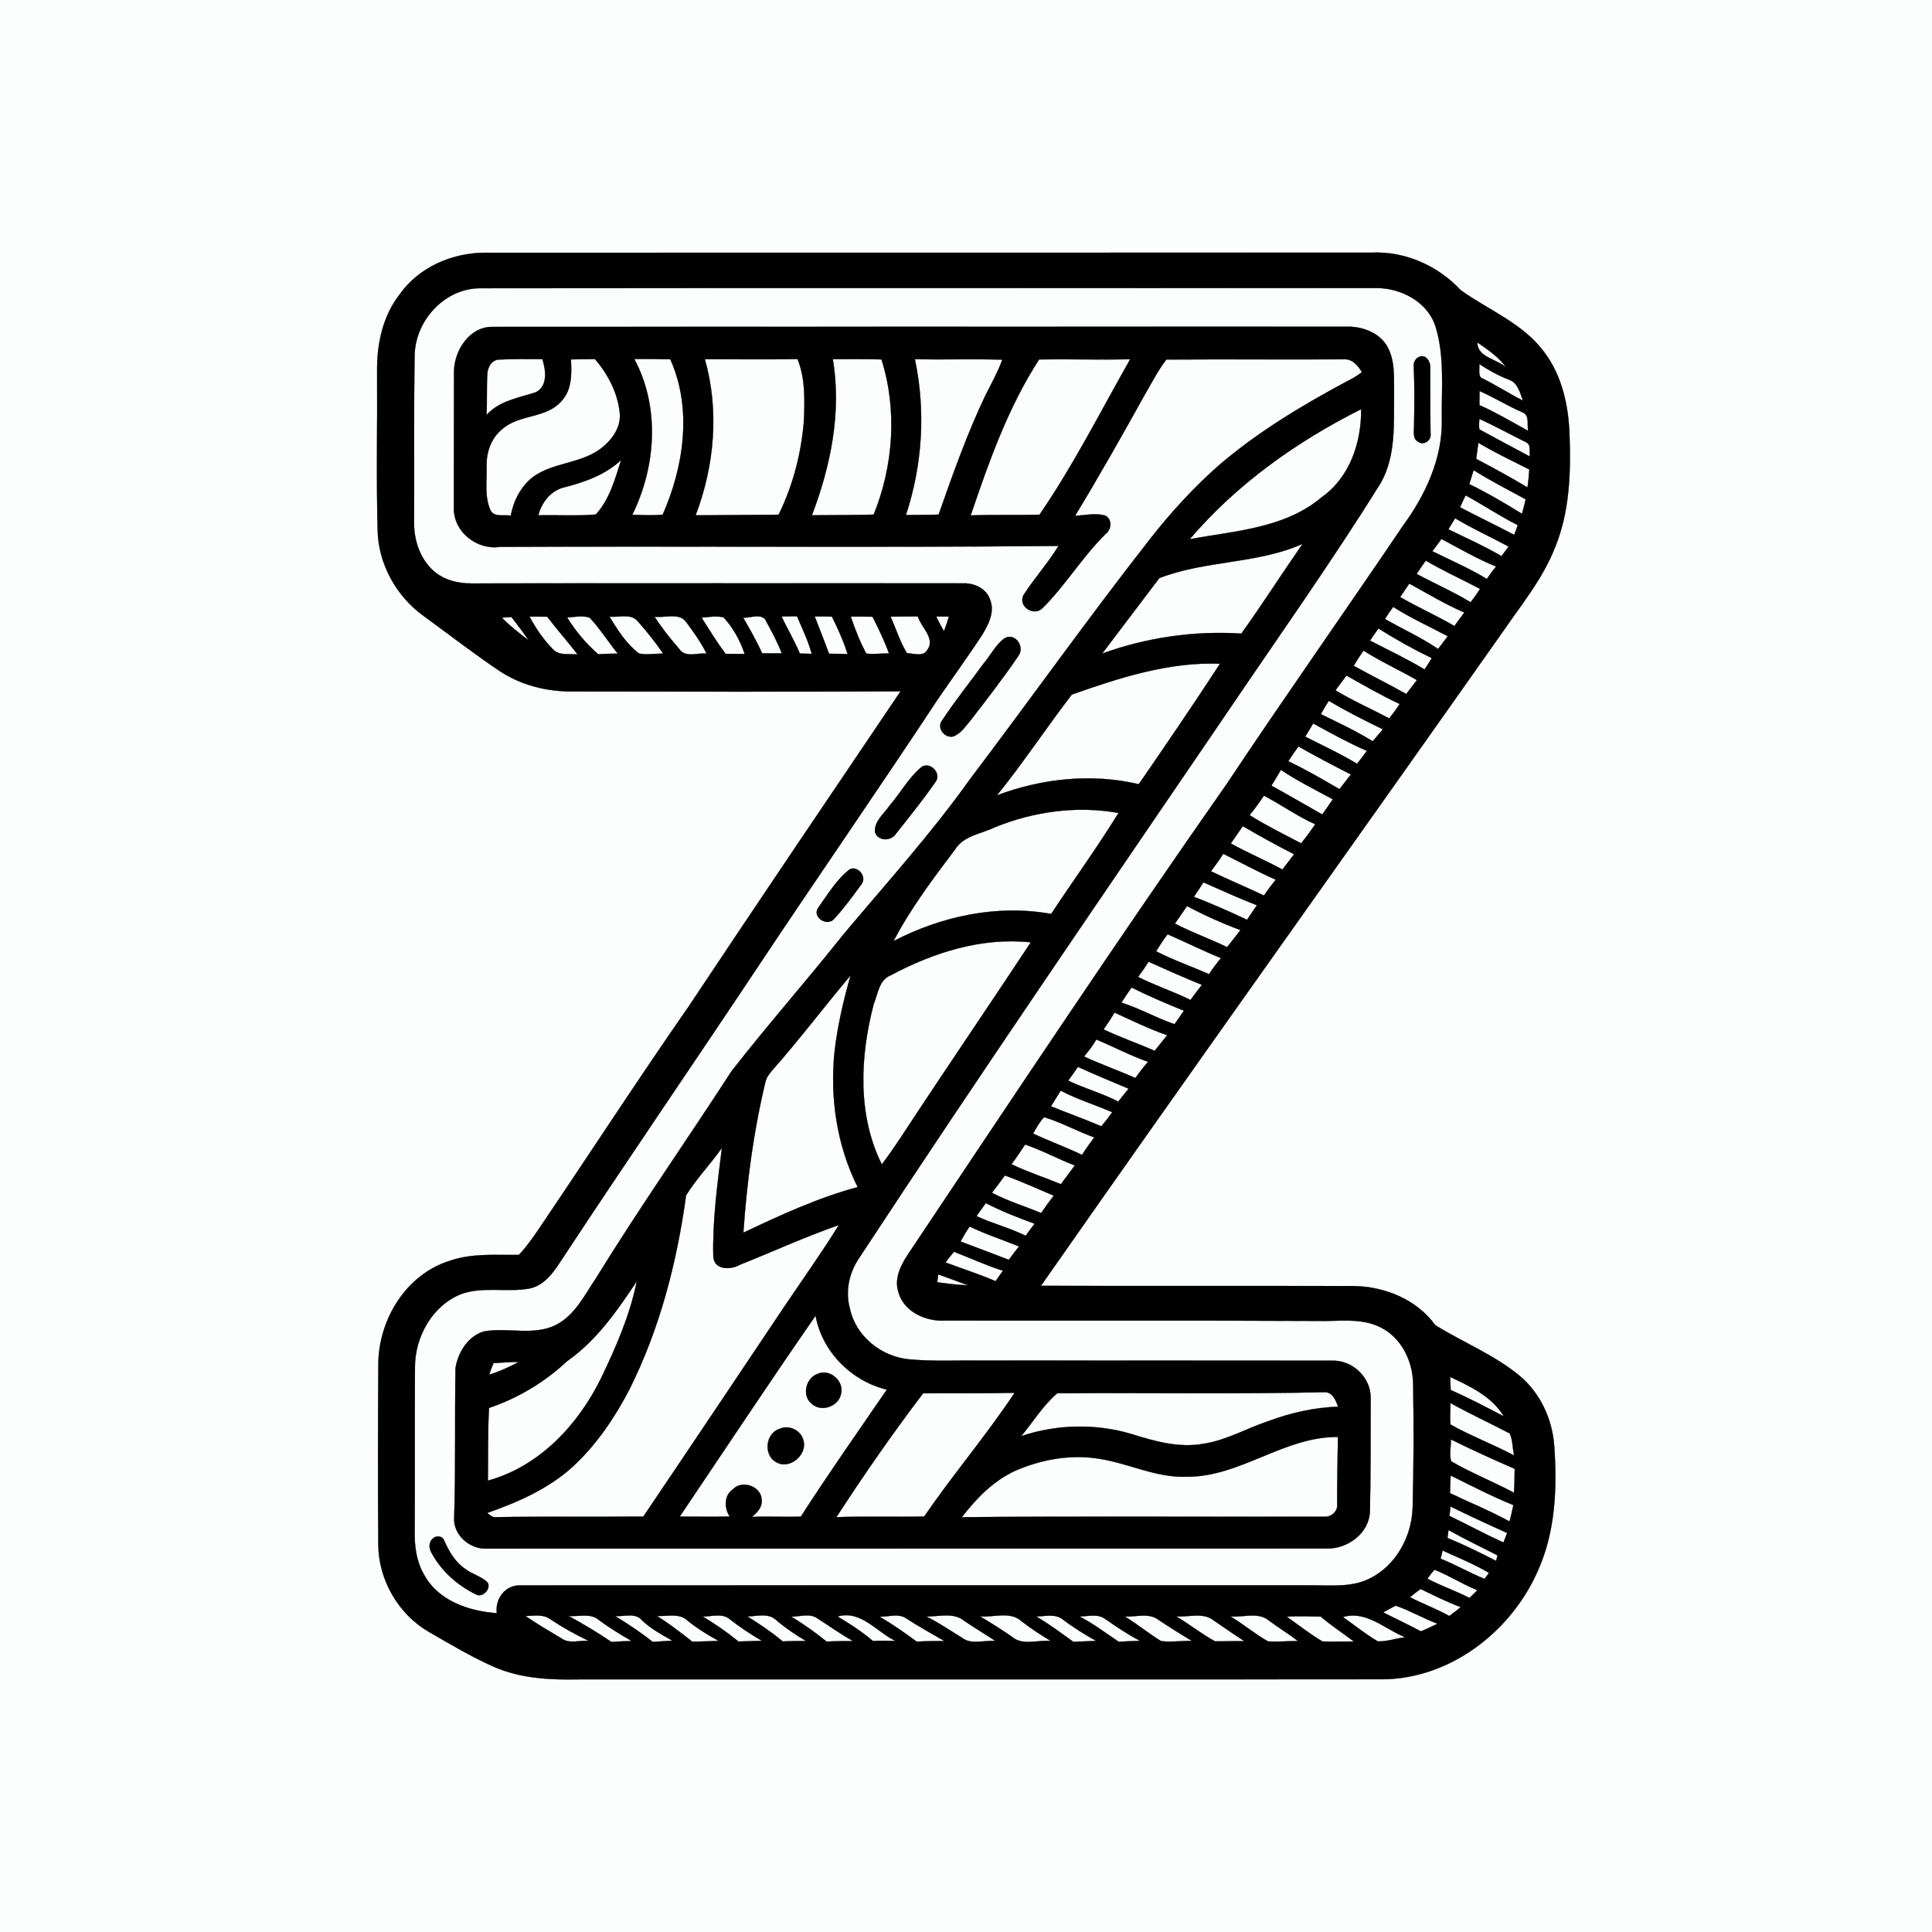 <?xml version="1.0" encoding="UTF-8" ?>
<!DOCTYPE svg PUBLIC "-//W3C//DTD SVG 1.1//EN" "http://www.w3.org/Graphics/SVG/1.1/DTD/svg11.dtd">
<svg width="1024pt" height="1024pt" viewBox="0 0 1024 1024" version="1.1" xmlns="http://www.w3.org/2000/svg">
<rect x="0" y="0" width="1024" height="1024" fill="#808080" stroke="none"/>
<g id="#fcfefeff">
<path fill="#fcfefe" stroke="#fcfefe" stroke-width="0.094" opacity="1.00" d=" M 0.00 0.00 L 1024.00 0.00 L 1024.00 1024.00 L 0.00 1024.00 L 0.00 0.00 M 211.92 155.91 C 202.81 167.48 199.69 182.55 199.87 197.00 C 200.06 225.02 199.41 253.05 200.15 281.05 C 200.54 298.94 210.08 316.09 224.54 326.48 C 237.85 336.19 250.90 346.27 264.55 355.49 C 276.13 363.25 290.11 366.68 303.96 366.49 C 361.75 366.56 419.53 366.72 477.32 366.41 C 439.69 422.12 402.01 477.81 364.77 533.79 C 337.91 572.43 312.29 611.90 285.92 650.87 C 282.60 655.86 279.12 660.77 275.01 665.14 C 262.75 665.26 250.10 664.14 238.32 668.28 C 215.22 675.47 200.68 699.41 200.53 722.94 C 200.34 754.98 200.25 787.03 200.52 819.08 C 200.79 837.63 211.16 855.46 227.16 864.85 C 238.48 871.35 249.70 878.10 261.65 883.38 C 275.86 889.68 291.68 890.43 306.99 890.10 C 448.99 890.04 590.99 890.17 732.99 890.05 C 768.87 889.70 801.20 864.53 815.21 832.27 C 824.45 811.67 825.34 788.48 823.77 766.29 C 822.74 752.22 816.46 738.52 805.60 729.35 C 792.12 718.10 775.48 711.55 760.71 702.35 C 750.79 688.58 733.59 681.74 716.97 681.63 C 661.88 681.48 606.79 681.68 551.71 681.51 C 632.93 565.29 715.44 449.97 797.07 334.04 C 806.82 319.89 817.91 306.33 824.19 290.15 C 831.88 271.48 832.61 250.89 831.89 230.98 C 831.43 215.37 828.03 199.24 818.42 186.57 C 807.24 171.40 789.07 164.46 774.21 153.80 C 762.21 140.88 744.74 133.06 727.00 133.91 C 570.34 133.99 413.67 133.89 257.01 133.95 C 239.75 134.00 222.04 141.56 211.92 155.91 Z" />
<path fill="#fcfefe" stroke="#fcfefe" stroke-width="0.094" opacity="1.00" d=" M 219.77 188.01 C 220.25 169.52 236.08 152.45 255.01 152.78 C 412.99 152.55 570.99 152.76 728.98 152.66 C 742.30 152.47 756.68 159.81 760.88 173.12 C 765.77 188.91 763.99 205.70 764.21 221.98 C 764.74 242.64 755.61 262.26 743.64 278.61 C 712.60 324.51 680.64 369.77 649.93 415.89 C 593.03 497.09 538.12 579.66 483.06 662.11 C 478.54 668.65 473.53 676.54 476.15 684.81 C 479.01 695.37 490.81 700.50 500.99 699.93 C 566.66 700.03 632.33 699.80 697.99 700.12 C 709.20 700.47 721.16 698.23 731.60 703.46 C 742.93 708.99 748.97 721.73 748.99 733.97 C 749.38 755.66 749.29 777.38 748.73 799.07 C 748.29 814.41 739.85 829.99 725.73 836.76 C 716.50 841.31 705.96 840.28 696.01 840.26 C 555.98 840.26 415.96 840.22 275.94 840.29 C 267.93 839.92 262.31 847.35 263.32 855.01 C 248.37 853.96 232.07 848.39 224.64 834.36 C 220.73 827.62 219.69 819.67 219.79 812.00 C 219.95 783.00 219.75 754.00 219.93 725.00 C 219.76 708.76 229.14 691.76 244.70 685.77 C 256.35 681.72 268.95 685.14 280.86 682.89 C 289.05 681.08 293.85 673.62 298.11 667.07 C 332.58 614.70 368.06 563.00 402.78 510.80 C 433.92 464.01 465.95 417.81 496.88 370.88 C 504.70 359.40 512.94 348.20 520.53 336.56 C 523.82 331.14 527.29 324.57 524.87 318.12 C 523.11 312.25 516.88 309.15 511.07 309.18 C 424.05 309.20 337.03 309.07 250.00 309.24 C 242.72 309.30 235.07 307.41 229.58 302.38 C 222.30 295.74 219.19 285.65 219.48 275.99 C 219.63 246.66 219.27 217.33 219.77 188.01 M 240.63 196.99 C 240.62 221.33 240.57 245.68 240.55 270.02 C 240.82 282.30 253.07 291.64 265.00 289.85 C 363.68 289.38 462.37 290.27 561.03 289.35 C 555.49 298.49 548.20 306.45 542.46 315.43 C 539.49 321.47 547.78 326.81 552.43 322.44 C 564.74 310.30 573.64 295.12 586.01 283.01 C 589.20 280.56 589.63 275.10 585.66 273.21 C 580.50 271.82 575.07 273.13 569.83 273.37 C 582.68 252.19 594.89 230.61 606.90 208.94 C 610.53 202.74 613.80 196.28 618.19 190.56 C 649.48 190.35 680.78 190.60 712.07 190.45 C 716.63 190.02 719.77 193.70 721.83 197.27 C 719.04 199.49 715.88 201.16 712.71 202.76 C 689.58 215.17 666.98 228.87 646.89 245.86 C 633.36 257.65 621.16 270.93 610.06 285.03 C 577.16 327.01 546.25 370.50 514.08 413.04 C 493.43 442.03 469.53 468.44 446.69 495.67 C 427.41 519.99 406.80 543.24 387.74 567.73 C 364.06 604.31 338.99 639.98 316.12 677.09 C 309.93 686.26 304.76 697.23 294.39 702.40 C 282.55 708.09 269.06 703.44 256.60 705.67 C 248.09 708.06 242.80 716.73 241.43 725.03 C 240.96 751.35 241.57 777.70 240.73 804.02 C 239.97 813.43 248.83 821.16 257.91 820.80 C 406.30 820.77 554.69 820.77 703.07 820.74 C 714.19 821.08 725.68 812.72 726.08 801.06 C 726.56 781.05 726.43 761.02 726.48 741.01 C 726.59 730.07 716.94 720.93 706.10 721.16 C 643.74 721.10 581.36 721.20 518.99 721.10 C 506.55 721.00 494.04 721.64 481.64 720.45 C 467.07 719.03 453.53 708.19 450.48 693.62 C 447.86 684.36 450.10 674.37 455.51 666.55 C 518.78 570.19 583.99 475.13 648.89 379.87 C 676.74 338.69 705.60 298.14 731.85 255.92 C 739.89 241.64 738.71 224.78 738.88 209.00 C 738.74 200.51 739.61 191.36 735.28 183.66 C 731.25 176.60 722.90 173.33 715.09 173.14 C 563.69 173.22 412.30 173.13 260.90 173.24 C 248.75 173.18 240.71 185.87 240.63 196.99 M 752.26 189.11 C 750.36 189.83 749.22 191.87 749.30 193.85 C 749.79 204.57 749.67 215.30 749.47 226.03 C 749.45 228.85 748.63 232.73 751.81 234.23 C 754.75 236.20 758.62 233.46 758.22 230.08 C 758.02 218.36 758.10 206.63 758.05 194.92 C 758.34 191.81 755.79 187.63 752.26 189.11 M 532.42 338.30 C 527.71 341.70 525.17 347.14 521.47 351.48 C 514.16 361.53 506.35 371.24 499.49 381.60 C 496.21 385.45 500.35 391.22 504.99 390.39 C 508.83 389.19 511.21 385.62 513.71 382.70 C 522.64 371.23 531.57 359.70 539.73 347.69 C 543.42 342.97 538.08 334.98 532.42 338.30 M 488.46 406.49 C 481.68 412.07 477.43 420.09 471.71 426.69 C 468.73 431.18 463.35 435.09 463.71 440.97 C 465.28 445.93 472.24 445.98 474.87 441.91 C 481.97 432.95 489.18 424.02 495.70 414.62 C 499.34 410.23 493.28 403.40 488.46 406.49 M 450.57 460.62 C 443.54 465.87 438.90 473.82 433.84 480.89 C 429.98 485.86 438.26 491.45 442.07 487.08 C 447.40 481.31 452.05 474.90 456.67 468.55 C 459.54 464.82 454.90 458.88 450.57 460.62 M 229.52 815.39 C 227.05 817.24 227.32 820.81 228.81 823.21 C 233.95 832.73 242.47 840.24 252.11 845.00 C 255.64 847.16 260.58 842.11 258.39 838.67 C 255.01 835.43 250.19 834.37 246.53 831.52 C 241.22 827.95 237.99 822.27 235.44 816.58 C 234.65 814.07 231.26 813.64 229.52 815.39 Z" />
<path fill="#fcfefe" stroke="#fcfefe" stroke-width="0.094" opacity="1.00" d=" M 783.05 181.50 C 788.65 185.34 794.42 189.21 798.35 194.89 C 793.52 190.17 783.00 189.55 783.05 181.50 Z" />
<path fill="#fcfefe" stroke="#fcfefe" stroke-width="0.094" opacity="1.00" d=" M 264.35 190.59 C 272.04 190.20 279.76 190.33 287.46 190.33 C 289.32 196.08 290.46 204.76 283.93 207.93 C 274.85 210.89 264.57 212.44 257.85 219.96 C 258.30 212.68 257.81 205.38 258.31 198.11 C 258.43 194.70 260.59 190.79 264.35 190.59 Z" />
<path fill="#fcfefe" stroke="#fcfefe" stroke-width="0.094" opacity="1.00" d=" M 336.20 190.26 C 342.56 190.23 348.91 190.26 355.27 190.44 C 367.03 216.50 362.50 247.31 351.24 272.77 C 345.88 273.33 340.50 272.96 335.13 272.86 C 347.71 247.28 349.87 215.88 336.20 190.26 Z" />
<path fill="#fcfefe" stroke="#fcfefe" stroke-width="0.094" opacity="1.00" d=" M 373.59 190.39 C 389.96 190.36 406.34 190.59 422.71 190.31 C 426.89 200.65 426.51 212.05 426.10 222.98 C 424.72 240.21 420.32 257.29 412.67 272.81 C 398.01 272.99 383.35 272.98 368.69 273.13 C 378.68 246.86 381.31 217.62 373.59 190.39 Z" />
<path fill="#fcfefe" stroke="#fcfefe" stroke-width="0.094" opacity="1.00" d=" M 441.42 190.37 C 450.01 190.31 458.61 190.28 467.20 190.50 C 475.68 217.24 473.55 246.86 463.08 272.75 C 452.17 273.05 441.25 272.97 430.33 273.11 C 440.32 246.86 446.11 218.43 441.42 190.37 Z" />
<path fill="#fcfefe" stroke="#fcfefe" stroke-width="0.094" opacity="1.00" d=" M 484.91 190.41 C 500.36 190.68 515.82 190.18 531.26 190.63 C 528.87 197.13 525.53 203.21 522.38 209.36 C 512.60 229.88 505.00 251.33 497.50 272.76 C 491.72 272.94 485.94 272.89 480.16 272.97 C 488.91 246.44 490.71 217.77 484.91 190.41 Z" />
<path fill="#fcfefe" stroke="#fcfefe" stroke-width="0.094" opacity="1.00" d=" M 550.77 190.50 C 566.85 190.28 582.93 190.74 599.01 190.43 C 583.32 218.06 568.96 246.59 550.95 272.80 C 538.79 273.12 526.63 272.71 514.48 273.19 C 524.13 244.70 534.31 215.88 550.77 190.50 Z" />
<path fill="#fcfefe" stroke="#fcfefe" stroke-width="0.094" opacity="1.00" d=" M 302.60 190.50 C 306.84 190.46 311.07 190.32 315.31 190.32 C 322.28 198.34 327.47 208.34 328.51 219.01 C 329.22 227.09 323.70 234.08 317.44 238.48 C 306.93 245.73 293.08 245.25 282.68 252.67 C 276.13 257.65 272.21 265.33 270.70 273.30 C 267.11 272.65 261.58 274.41 259.84 270.13 C 256.68 262.86 258.15 254.68 257.91 246.99 C 257.70 239.61 260.42 231.98 266.33 227.32 C 275.31 219.45 289.56 221.90 297.60 212.57 C 303.17 206.67 303.03 198.06 302.60 190.50 Z" />
<path fill="#fcfefe" stroke="#fcfefe" stroke-width="0.094" opacity="1.00" d=" M 784.01 192.93 C 788.98 196.19 794.19 199.08 799.75 201.23 C 804.54 202.82 805.64 208.21 807.19 212.37 C 799.65 208.46 792.49 203.84 784.86 200.14 C 783.43 198.25 784.34 195.24 784.01 192.93 Z" />
<path fill="#fcfefe" stroke="#fcfefe" stroke-width="0.094" opacity="1.00" d=" M 784.18 207.25 C 791.84 210.61 798.96 215.05 806.63 218.41 C 810.89 219.67 809.30 225.04 809.93 228.36 C 801.41 223.66 793.02 218.67 784.13 214.70 C 784.12 212.21 784.14 209.73 784.18 207.25 Z" />
<path fill="#fcfefe" stroke="#fcfefe" stroke-width="0.094" opacity="1.00" d=" M 630.56 285.80 C 655.43 256.63 687.31 233.98 721.43 216.87 C 721.66 234.43 715.38 253.09 700.54 263.53 C 681.06 280.08 654.53 281.33 630.56 285.80 Z" />
<path fill="#fcfefe" stroke="#fcfefe" stroke-width="0.094" opacity="1.00" d=" M 784.07 222.03 C 792.46 225.81 800.50 230.30 808.76 234.35 C 811.72 235.60 810.43 239.47 810.89 241.98 C 801.95 237.18 792.95 232.48 784.09 227.56 C 783.79 225.73 783.99 223.87 784.07 222.03 Z" />
<path fill="#fcfefe" stroke="#fcfefe" stroke-width="0.094" opacity="1.00" d=" M 783.55 234.69 C 792.29 239.90 801.50 244.25 810.57 248.85 C 810.39 252.04 810.03 255.21 809.61 258.37 C 800.74 252.97 791.56 248.08 782.40 243.20 C 782.79 240.36 783.17 237.52 783.55 234.69 Z" />
<path fill="#fcfefe" stroke="#fcfefe" stroke-width="0.094" opacity="1.00" d=" M 298.41 258.46 C 309.51 255.66 320.68 251.81 329.20 243.82 C 326.06 253.88 323.02 264.81 315.80 272.70 C 305.68 273.55 295.47 272.90 285.32 273.13 C 287.03 266.53 291.62 260.34 298.41 258.46 Z" />
<path fill="#fcfefe" stroke="#fcfefe" stroke-width="0.094" opacity="1.00" d=" M 781.05 249.19 C 789.97 254.82 799.38 259.62 808.64 264.65 C 808.05 267.23 807.42 269.80 806.69 272.34 C 797.61 266.72 788.35 261.27 778.75 256.58 C 779.49 254.11 780.26 251.65 781.05 249.19 Z" />
<path fill="#fcfefe" stroke="#fcfefe" stroke-width="0.094" opacity="1.00" d=" M 773.86 268.89 C 774.79 266.76 775.77 264.65 776.78 262.55 C 786.13 267.59 794.93 273.57 804.44 278.31 C 803.87 280.06 803.24 281.79 802.56 283.49 C 793.06 278.50 783.37 273.86 773.86 268.89 Z" />
<path fill="#fcfefe" stroke="#fcfefe" stroke-width="0.094" opacity="1.00" d=" M 771.26 274.70 C 780.42 280.20 790.18 284.63 799.60 289.68 C 798.34 291.37 797.08 293.07 795.83 294.77 C 786.77 289.46 777.14 285.16 767.69 280.57 C 768.83 278.58 770.03 276.63 771.26 274.70 Z" />
<path fill="#fcfefe" stroke="#fcfefe" stroke-width="0.094" opacity="1.00" d=" M 759.17 292.17 C 760.76 289.98 762.39 287.82 764.03 285.66 C 773.54 290.78 782.96 296.19 792.96 300.29 C 791.21 302.39 789.62 304.61 788.06 306.85 C 778.80 301.25 768.86 296.93 759.17 292.17 Z" />
<path fill="#fcfefe" stroke="#fcfefe" stroke-width="0.094" opacity="1.00" d=" M 614.47 306.40 C 638.88 296.90 666.32 298.97 690.39 288.27 C 679.44 304.01 669.08 320.31 657.93 335.82 C 632.93 334.21 607.74 337.88 584.18 346.39 C 594.26 333.05 604.35 319.70 614.47 306.40 Z" />
<path fill="#fcfefe" stroke="#fcfefe" stroke-width="0.094" opacity="1.00" d=" M 750.84 304.19 C 752.42 301.81 754.02 299.45 755.68 297.13 C 765.01 302.62 774.91 307.07 784.47 312.13 C 782.92 314.57 781.25 316.93 779.47 319.21 C 770.24 313.63 760.33 309.28 750.84 304.19 Z" />
<path fill="#fcfefe" stroke="#fcfefe" stroke-width="0.094" opacity="1.00" d=" M 742.10 316.46 C 743.73 314.09 745.34 311.70 746.96 309.31 C 756.58 314.59 766.03 320.31 776.13 324.65 C 774.34 327.01 772.60 329.41 770.87 331.81 C 761.48 326.31 751.51 321.91 742.10 316.46 Z" />
<path fill="#fcfefe" stroke="#fcfefe" stroke-width="0.094" opacity="1.00" d=" M 734.06 328.07 C 735.42 325.87 736.88 323.73 738.44 321.67 C 747.66 327.56 757.69 332.07 767.34 337.21 C 765.66 339.49 763.93 341.73 762.21 343.98 C 753.31 337.87 743.40 333.45 734.06 328.07 Z" />
<path fill="#fcfefe" stroke="#fcfefe" stroke-width="0.094" opacity="1.00" d=" M 265.98 327.37 C 267.67 327.25 269.36 327.14 271.05 327.03 C 274.24 331.06 277.33 335.16 280.21 339.42 C 275.28 335.63 270.32 331.84 265.98 327.37 Z" />
<path fill="#fcfefe" stroke="#fcfefe" stroke-width="0.094" opacity="1.00" d=" M 280.65 326.79 C 283.77 326.81 286.90 326.82 290.03 326.86 C 295.21 333.68 300.91 340.07 306.12 346.86 C 301.71 346.41 296.29 347.72 292.95 344.00 C 288.00 338.95 283.96 333.02 280.65 326.79 Z" />
<path fill="#fcfefe" stroke="#fcfefe" stroke-width="0.094" opacity="1.00" d=" M 300.61 327.29 C 304.53 327.04 308.89 326.03 312.59 327.43 C 318.08 333.31 322.37 340.20 327.45 346.43 C 323.98 346.44 320.51 346.57 317.05 346.77 C 310.65 341.14 305.10 334.54 300.61 327.29 Z" />
<path fill="#fcfefe" stroke="#fcfefe" stroke-width="0.094" opacity="1.00" d=" M 323.04 326.80 C 328.10 327.38 334.76 324.83 338.32 329.64 C 343.04 334.97 347.50 340.55 351.51 346.44 C 347.23 346.33 342.77 347.33 338.60 346.32 C 331.97 341.20 327.29 333.92 323.04 326.80 Z" />
<path fill="#fcfefe" stroke="#fcfefe" stroke-width="0.094" opacity="1.00" d=" M 346.92 326.86 C 352.49 327.65 360.26 324.38 363.92 330.03 C 367.83 335.24 371.59 340.61 374.52 346.44 C 369.73 345.86 363.30 348.84 360.05 344.01 C 355.35 338.56 350.81 332.92 346.92 326.86 Z" />
<path fill="#fcfefe" stroke="#fcfefe" stroke-width="0.094" opacity="1.00" d=" M 371.85 327.36 C 375.72 327.08 379.72 326.22 383.55 327.24 C 388.61 332.76 392.32 339.51 394.68 346.60 C 391.31 346.64 387.94 346.60 384.57 346.55 C 379.98 340.39 375.96 333.83 371.85 327.36 Z" />
<path fill="#fcfefe" stroke="#fcfefe" stroke-width="0.094" opacity="1.00" d=" M 393.90 327.40 C 397.97 327.59 404.33 324.51 406.29 329.68 C 409.26 335.07 412.13 340.53 414.36 346.27 C 410.89 346.30 407.42 346.33 403.96 346.23 C 400.98 339.75 397.51 333.53 393.90 327.40 Z" />
<path fill="#fcfefe" stroke="#fcfefe" stroke-width="0.094" opacity="1.00" d=" M 414.23 326.73 C 416.95 326.67 419.68 326.65 422.41 326.62 C 425.20 333.18 428.40 339.62 430.21 346.55 C 428.11 346.49 426.01 346.43 423.92 346.38 C 421.15 339.61 417.32 333.35 414.23 326.73 Z" />
<path fill="#fcfefe" stroke="#fcfefe" stroke-width="0.094" opacity="1.00" d=" M 431.82 326.73 C 434.86 326.69 437.90 326.72 440.95 326.83 C 444.13 333.26 447.10 339.82 449.25 346.68 C 445.97 346.56 442.69 346.51 439.42 346.49 C 436.93 339.88 434.41 333.29 431.82 326.73 Z" />
<path fill="#fcfefe" stroke="#fcfefe" stroke-width="0.094" opacity="1.00" d=" M 450.91 326.82 C 454.75 326.78 458.59 326.78 462.44 326.88 C 465.67 333.22 468.77 339.63 471.19 346.34 C 467.19 346.29 463.17 346.88 459.18 346.41 C 455.74 340.21 453.21 333.52 450.91 326.82 Z" />
<path fill="#fcfefe" stroke="#fcfefe" stroke-width="0.094" opacity="1.00" d=" M 471.99 326.83 C 476.80 326.81 481.61 326.69 486.42 326.69 C 488.21 332.53 495.98 338.37 491.47 344.51 C 489.33 348.27 484.16 346.34 480.69 346.19 C 476.99 340.15 474.94 333.25 471.99 326.83 Z" />
<path fill="#fcfefe" stroke="#fcfefe" stroke-width="0.094" opacity="1.00" d=" M 496.24 326.76 C 498.47 326.74 500.71 326.76 502.95 326.80 C 502.21 329.42 501.32 332.00 500.31 334.54 C 498.83 332.01 497.47 329.41 496.24 326.76 Z" />
<path fill="#fcfefe" stroke="#fcfefe" stroke-width="0.094" opacity="1.00" d=" M 730.58 333.12 C 739.72 338.83 749.15 344.12 758.86 348.80 C 757.64 350.84 756.40 352.86 755.06 354.82 C 745.68 349.24 735.84 344.53 726.14 339.54 C 727.58 337.37 729.07 335.23 730.58 333.12 Z" />
<path fill="#fcfefe" stroke="#fcfefe" stroke-width="0.094" opacity="1.00" d=" M 717.49 352.90 C 719.10 350.13 720.85 347.44 722.69 344.82 C 731.78 350.63 741.63 355.10 750.99 360.46 C 749.10 362.93 747.23 365.39 745.33 367.84 C 736.16 362.66 726.70 358.00 717.49 352.90 Z" />
<path fill="#fcfefe" stroke="#fcfefe" stroke-width="0.094" opacity="1.00" d=" M 568.07 368.14 C 593.27 359.26 619.53 350.69 646.63 351.79 C 632.60 373.28 618.15 394.53 603.57 415.65 C 578.64 409.76 552.23 412.59 528.39 421.54 C 542.35 404.30 554.60 385.69 568.07 368.14 Z" />
<path fill="#fcfefe" stroke="#fcfefe" stroke-width="0.094" opacity="1.00" d=" M 707.82 365.87 C 709.79 363.28 711.70 360.65 713.64 358.05 C 722.96 363.23 732.15 368.67 741.86 373.11 C 740.16 375.77 738.29 378.31 736.31 380.76 C 726.84 375.74 716.99 371.42 707.82 365.87 Z" />
<path fill="#fcfefe" stroke="#fcfefe" stroke-width="0.094" opacity="1.00" d=" M 700.07 378.51 C 701.37 376.09 702.77 373.73 704.29 371.44 C 713.57 376.97 723.23 381.83 732.94 386.54 C 731.12 388.64 729.34 390.77 727.57 392.90 C 718.76 387.49 709.36 383.04 700.07 378.51 Z" />
<path fill="#fcfefe" stroke="#fcfefe" stroke-width="0.094" opacity="1.00" d=" M 691.81 390.44 C 693.19 388.09 694.58 385.76 696.01 383.44 C 705.36 388.55 714.69 393.72 724.47 397.99 C 722.80 400.32 721.02 402.55 719.28 404.83 C 710.44 399.45 701.01 395.15 691.81 390.44 Z" />
<path fill="#fcfefe" stroke="#fcfefe" stroke-width="0.094" opacity="1.00" d=" M 688.20 395.65 C 697.34 400.83 706.64 405.72 716.00 410.49 C 714.00 413.10 711.90 415.64 709.94 418.28 C 701.05 413.08 692.10 407.90 682.80 403.46 C 684.51 400.80 686.30 398.19 688.20 395.65 Z" />
<path fill="#fcfefe" stroke="#fcfefe" stroke-width="0.094" opacity="1.00" d=" M 678.89 408.05 C 687.66 413.95 697.17 418.60 706.44 423.64 C 704.60 426.34 702.72 429.02 700.81 431.67 C 691.80 426.61 682.91 421.36 673.85 416.39 C 675.64 413.68 677.24 410.85 678.89 408.05 Z" />
<path fill="#fcfefe" stroke="#fcfefe" stroke-width="0.094" opacity="1.00" d=" M 669.90 421.72 C 679.13 426.49 687.61 432.68 697.13 436.89 C 694.73 440.33 692.28 443.74 689.62 446.98 C 680.43 442.16 671.09 437.58 662.32 432.04 C 665.01 428.72 667.52 425.26 669.90 421.72 Z" />
<path fill="#fcfefe" stroke="#fcfefe" stroke-width="0.094" opacity="1.00" d=" M 527.40 438.42 C 547.99 430.07 570.86 426.91 592.83 430.88 C 581.60 449.14 568.95 466.51 557.14 484.40 C 528.58 479.26 499.15 485.56 473.62 498.78 C 482.63 481.46 494.47 465.77 506.21 450.23 C 510.75 442.84 520.18 441.96 527.40 438.42 Z" />
<path fill="#fcfefe" stroke="#fcfefe" stroke-width="0.094" opacity="1.00" d=" M 652.35 447.05 C 654.45 443.99 656.62 440.98 658.70 437.89 C 667.65 443.06 676.68 448.09 685.89 452.77 C 683.81 455.45 681.76 458.16 679.71 460.87 C 670.74 455.97 661.28 452.04 652.35 447.05 Z" />
<path fill="#fcfefe" stroke="#fcfefe" stroke-width="0.094" opacity="1.00" d=" M 641.85 461.80 C 644.11 458.77 646.35 455.73 648.35 452.53 C 657.62 457.10 666.69 462.10 676.17 466.25 C 674.01 468.99 671.85 471.73 669.95 474.65 C 660.64 470.23 651.12 466.28 641.85 461.80 Z" />
<path fill="#fcfefe" stroke="#fcfefe" stroke-width="0.094" opacity="1.00" d=" M 637.85 467.66 C 647.23 471.83 656.60 476.07 666.17 479.80 C 664.41 482.35 662.69 484.93 660.96 487.51 C 651.71 483.15 642.33 479.02 632.79 475.32 C 634.51 472.79 636.20 470.24 637.85 467.66 Z" />
<path fill="#fcfefe" stroke="#fcfefe" stroke-width="0.094" opacity="1.00" d=" M 629.15 480.26 C 638.29 485.11 647.76 489.37 657.47 492.96 C 655.14 496.00 652.79 499.03 650.37 502.01 C 641.27 497.60 631.71 494.16 622.71 489.52 C 624.87 486.45 627.01 483.35 629.15 480.26 Z" />
<path fill="#fcfefe" stroke="#fcfefe" stroke-width="0.094" opacity="1.00" d=" M 618.85 495.19 C 628.35 499.27 637.57 503.97 647.18 507.82 C 644.87 510.51 642.75 513.36 640.82 516.34 C 631.50 512.21 621.81 508.88 612.75 504.19 C 614.68 501.12 616.63 498.06 618.85 495.19 Z" />
<path fill="#fcfefe" stroke="#fcfefe" stroke-width="0.094" opacity="1.00" d=" M 471.98 516.98 C 494.70 504.85 520.32 496.64 546.35 499.46 C 523.59 533.93 500.24 568.04 477.62 602.60 C 474.32 607.54 470.98 612.44 467.38 617.16 C 454.30 590.91 455.83 559.82 463.11 532.11 C 465.29 526.77 465.91 519.41 471.98 516.98 Z" />
<path fill="#fcfefe" stroke="#fcfefe" stroke-width="0.094" opacity="1.00" d=" M 603.20 517.78 C 605.17 515.18 607.03 512.50 608.76 509.74 C 618.15 513.89 627.50 518.17 637.04 522.00 C 634.99 524.64 632.90 527.26 631.02 530.03 C 621.95 525.49 612.23 522.40 603.20 517.78 Z" />
<path fill="#fcfefe" stroke="#fcfefe" stroke-width="0.094" opacity="1.00" d=" M 409.28 567.32 C 423.70 551.01 436.82 533.62 450.83 516.96 C 447.11 530.07 443.99 543.38 442.38 556.93 C 439.75 581.53 443.49 606.97 454.59 629.19 C 433.52 634.83 413.66 644.05 394.00 653.34 C 395.85 626.52 399.36 599.75 405.67 573.59 C 406.16 571.15 407.71 569.17 409.28 567.32 Z" />
<path fill="#fcfefe" stroke="#fcfefe" stroke-width="0.094" opacity="1.00" d=" M 594.40 531.40 C 596.11 528.69 597.86 526.00 599.75 523.41 C 608.81 527.95 618.17 531.88 627.53 535.71 C 625.78 538.03 624.29 540.53 622.50 542.83 C 612.93 539.58 604.05 534.48 594.40 531.40 Z" />
<path fill="#fcfefe" stroke="#fcfefe" stroke-width="0.094" opacity="1.00" d=" M 590.71 536.68 C 599.93 540.89 609.06 545.35 618.63 548.70 C 616.42 551.45 614.22 554.22 611.99 556.96 C 603.04 552.99 593.74 549.83 584.91 545.60 C 586.97 542.71 588.93 539.74 590.71 536.68 Z" />
<path fill="#fcfefe" stroke="#fcfefe" stroke-width="0.094" opacity="1.00" d=" M 581.10 550.95 C 590.26 554.83 599.11 559.47 608.51 562.80 C 606.09 565.52 603.84 568.39 601.78 571.39 C 592.81 567.37 583.50 564.13 574.59 559.98 C 576.92 557.08 579.23 554.17 581.10 550.95 Z" />
<path fill="#fcfefe" stroke="#fcfefe" stroke-width="0.094" opacity="1.00" d=" M 571.32 565.47 C 580.17 569.58 589.24 573.20 598.20 577.05 C 596.31 579.29 594.48 581.57 592.69 583.89 C 584.17 579.42 574.81 576.93 566.16 572.74 C 567.93 570.35 569.67 567.94 571.32 565.47 Z" />
<path fill="#fcfefe" stroke="#fcfefe" stroke-width="0.094" opacity="1.00" d=" M 562.18 578.08 C 570.97 582.65 580.46 585.58 589.53 589.50 C 587.71 592.07 585.78 594.56 583.74 596.96 C 574.92 593.19 565.89 589.97 557.01 586.36 C 558.80 583.64 560.44 580.83 562.18 578.08 Z" />
<path fill="#fcfefe" stroke="#fcfefe" stroke-width="0.094" opacity="1.00" d=" M 553.40 592.11 C 562.54 594.87 570.99 599.62 579.99 602.85 C 577.71 605.87 575.51 608.94 573.49 612.13 C 565.00 608.02 556.10 604.84 547.58 600.80 C 549.33 597.79 550.95 594.62 553.40 592.11 Z" />
<path fill="#fcfefe" stroke="#fcfefe" stroke-width="0.094" opacity="1.00" d=" M 543.33 606.62 C 552.37 609.69 560.76 614.30 569.66 617.71 C 567.29 621.07 564.68 624.27 562.33 627.65 C 553.62 624.06 544.62 621.17 536.12 617.07 C 538.69 613.70 540.94 610.11 543.33 606.62 Z" />
<path fill="#fcfefe" stroke="#fcfefe" stroke-width="0.094" opacity="1.00" d=" M 363.63 633.56 C 369.14 624.65 376.61 617.00 382.63 608.39 C 380.26 627.49 377.61 646.76 378.07 666.03 C 378.52 673.30 387.47 673.18 392.29 670.29 C 409.73 663.32 426.83 655.48 444.59 649.31 C 435.33 664.28 425.05 678.61 415.24 693.22 C 390.52 730.10 365.84 767.01 340.98 803.79 C 314.95 804.07 288.92 803.69 262.91 804.12 C 260.95 804.45 259.62 802.92 258.20 801.90 C 274.43 796.22 290.61 789.13 303.48 777.45 C 315.99 765.92 325.68 751.63 333.51 736.61 C 349.66 704.42 358.79 669.11 363.63 633.56 Z" />
<path fill="#fcfefe" stroke="#fcfefe" stroke-width="0.094" opacity="1.00" d=" M 532.61 623.02 C 541.40 626.18 549.89 630.10 558.50 633.71 C 556.19 636.72 553.97 639.81 551.82 642.95 C 543.16 639.29 534.09 636.61 525.76 632.20 C 528.08 629.17 530.38 626.12 532.61 623.02 Z" />
<path fill="#fcfefe" stroke="#fcfefe" stroke-width="0.094" opacity="1.00" d=" M 517.56 644.57 C 519.21 642.28 520.85 639.97 522.49 637.67 C 530.81 641.98 539.59 645.37 548.37 648.60 C 546.73 650.69 545.16 652.82 543.64 654.99 C 535.23 650.80 526.05 648.56 517.56 644.57 Z" />
<path fill="#fcfefe" stroke="#fcfefe" stroke-width="0.094" opacity="1.00" d=" M 513.96 650.07 C 522.41 654.23 531.41 657.06 540.10 660.65 C 538.24 662.96 536.45 665.32 534.71 667.72 C 526.20 664.44 517.65 661.25 509.10 658.03 C 510.60 655.30 512.14 652.60 513.96 650.07 Z" />
<path fill="#fcfefe" stroke="#fcfefe" stroke-width="0.094" opacity="1.00" d=" M 501.13 669.13 C 502.56 667.18 504.05 665.28 505.63 663.46 C 514.29 666.79 522.73 670.70 531.57 673.51 C 530.28 675.36 528.99 677.21 527.67 679.05 C 518.98 675.32 509.98 672.42 501.13 669.13 Z" />
<path fill="#fcfefe" stroke="#fcfefe" stroke-width="0.094" opacity="1.00" d=" M 497.25 675.46 C 502.60 677.27 507.85 679.35 513.16 681.27 C 507.67 681.02 502.21 680.40 496.77 679.62 C 496.92 678.22 497.08 676.84 497.25 675.46 Z" />
<path fill="#fcfefe" stroke="#fcfefe" stroke-width="0.094" opacity="1.00" d=" M 300.49 721.50 C 316.14 710.58 327.09 694.77 337.51 679.11 C 333.89 697.15 326.45 714.11 318.51 730.61 C 306.36 755.30 285.81 777.30 258.59 784.78 C 258.77 771.94 258.46 759.08 259.19 746.25 C 274.57 741.00 288.64 732.63 300.49 721.50 Z" />
<path fill="#fcfefe" stroke="#fcfefe" stroke-width="0.094" opacity="1.00" d=" M 360.28 803.81 C 384.22 768.29 407.85 732.54 432.28 697.34 C 435.76 716.49 451.27 731.99 470.04 736.53 C 454.73 758.88 439.11 781.03 424.47 803.83 C 415.82 804.14 407.17 803.59 398.53 804.00 C 401.30 801.76 404.10 798.87 403.73 795.00 C 403.54 787.77 393.35 784.14 388.44 789.37 C 383.66 792.62 383.85 799.34 386.75 803.79 C 377.93 803.97 369.10 803.84 360.28 803.81 M 433.29 728.20 C 427.13 730.40 424.88 739.60 430.08 743.91 C 435.06 748.72 444.45 745.60 445.74 738.84 C 447.64 732.08 439.76 725.17 433.29 728.20 M 413.34 757.26 C 405.82 759.47 404.44 770.95 411.19 774.86 C 418.40 779.39 428.27 770.97 425.76 763.16 C 424.43 758.08 418.12 755.04 413.34 757.26 Z" />
<path fill="#fcfefe" stroke="#fcfefe" stroke-width="0.094" opacity="1.00" d=" M 261.56 722.49 C 266.02 722.17 270.49 721.87 274.96 721.89 C 269.90 724.52 264.70 726.98 259.24 728.65 C 259.94 726.56 260.72 724.52 261.56 722.49 Z" />
<path fill="#fcfefe" stroke="#fcfefe" stroke-width="0.094" opacity="1.00" d=" M 768.62 729.80 C 779.28 734.82 790.76 740.18 797.07 750.71 C 787.78 745.84 778.48 740.95 768.89 736.71 C 768.79 734.40 768.70 732.09 768.62 729.80 Z" />
<path fill="#fcfefe" stroke="#fcfefe" stroke-width="0.094" opacity="1.00" d=" M 489.27 738.49 C 505.43 738.37 521.59 738.57 537.75 738.23 C 522.77 760.78 505.16 781.47 489.83 803.78 C 474.32 804.12 458.79 803.57 443.29 804.14 C 457.82 781.76 473.09 759.74 489.27 738.49 Z" />
<path fill="#fcfefe" stroke="#fcfefe" stroke-width="0.094" opacity="1.00" d=" M 560.34 738.47 C 607.57 738.11 654.85 738.95 702.07 737.89 C 706.33 737.78 708.00 742.27 709.23 745.58 C 696.57 745.98 684.13 748.83 672.28 753.21 C 660.82 757.03 650.14 763.32 638.07 765.19 C 625.11 767.63 612.12 763.94 599.83 760.09 C 580.80 754.41 560.08 754.85 541.27 761.18 C 547.56 753.60 552.88 744.86 560.34 738.47 Z" />
<path fill="#fcfefe" stroke="#fcfefe" stroke-width="0.094" opacity="1.00" d=" M 768.80 743.66 C 779.09 749.38 789.80 754.30 800.21 759.78 C 801.83 763.37 801.66 767.57 802.49 771.43 C 791.47 765.52 779.64 761.16 768.77 755.01 C 768.39 751.23 768.75 747.43 768.80 743.66 Z" />
<path fill="#fcfefe" stroke="#fcfefe" stroke-width="0.094" opacity="1.00" d=" M 629.01 782.70 C 657.44 782.86 680.61 761.29 709.12 761.63 C 708.96 773.44 708.71 785.26 708.71 797.07 C 709.26 800.82 705.74 804.11 702.09 803.87 C 638.00 804.06 573.88 803.54 509.80 804.15 C 517.50 794.10 526.67 784.69 538.38 779.41 C 551.73 773.66 566.57 770.91 581.05 772.95 C 597.27 775.08 612.37 783.37 629.01 782.70 Z" />
<path fill="#fcfefe" stroke="#fcfefe" stroke-width="0.094" opacity="1.00" d=" M 768.98 762.91 C 780.13 768.39 791.42 773.59 802.82 778.51 C 802.75 782.73 802.77 786.96 802.43 791.18 C 791.50 785.36 779.92 780.77 769.20 774.57 C 767.97 770.96 769.17 766.74 768.98 762.91 Z" />
<path fill="#fcfefe" stroke="#fcfefe" stroke-width="0.094" opacity="1.00" d=" M 768.89 782.05 C 779.87 787.46 790.74 793.14 802.12 797.73 C 801.55 800.65 800.82 803.53 800.08 806.42 C 789.89 800.79 779.04 796.44 768.54 791.41 C 768.57 788.28 768.69 785.16 768.89 782.05 Z" />
<path fill="#fcfefe" stroke="#fcfefe" stroke-width="0.094" opacity="1.00" d=" M 768.78 798.46 C 778.70 803.36 788.73 807.99 798.83 812.52 C 798.18 814.20 797.52 815.88 796.85 817.57 C 787.17 813.15 777.80 808.07 768.22 803.45 C 768.39 801.78 768.58 800.11 768.78 798.46 Z" />
<path fill="#fcfefe" stroke="#fcfefe" stroke-width="0.094" opacity="1.00" d=" M 767.72 810.98 C 776.28 815.66 785.00 820.02 793.73 824.39 C 793.46 825.35 793.20 826.32 792.95 827.30 C 784.51 822.95 775.98 818.76 767.19 815.14 C 767.35 813.75 767.52 812.36 767.72 810.98 Z" />
<path fill="#fcfefe" stroke="#fcfefe" stroke-width="0.094" opacity="1.00" d=" M 764.60 821.81 C 772.88 825.58 781.35 828.99 789.18 833.66 C 788.43 834.75 787.64 835.82 786.81 836.85 C 778.91 833.60 771.49 829.33 763.56 826.15 C 763.89 824.69 764.24 823.25 764.60 821.81 Z" />
<path fill="#fcfefe" stroke="#fcfefe" stroke-width="0.094" opacity="1.00" d=" M 760.35 831.99 C 768.14 835.10 775.26 839.72 783.06 842.83 C 781.67 844.20 780.30 845.59 778.90 846.96 C 771.59 843.24 763.81 840.54 756.55 836.72 C 757.76 835.10 758.92 833.43 760.35 831.99 Z" />
<path fill="#fcfefe" stroke="#fcfefe" stroke-width="0.094" opacity="1.00" d=" M 752.93 842.19 C 759.95 845.57 766.93 849.08 774.23 851.82 C 772.24 853.43 770.23 855.00 768.17 856.52 C 761.46 852.71 754.16 850.13 747.34 846.55 C 749.15 845.03 751.02 843.58 752.93 842.19 Z" />
<path fill="#fcfefe" stroke="#fcfefe" stroke-width="0.094" opacity="1.00" d=" M 733.13 854.59 C 735.29 853.33 737.50 852.14 739.75 851.03 C 747.39 853.67 754.39 857.80 761.96 860.61 C 759.02 861.99 756.11 863.47 753.08 864.64 C 746.52 861.10 739.75 857.98 733.13 854.59 Z" />
<path fill="#fcfefe" stroke="#fcfefe" stroke-width="0.094" opacity="1.00" d=" M 278.54 856.52 C 282.93 856.42 287.93 855.38 291.73 858.24 C 298.20 862.59 305.04 866.37 312.07 869.73 C 307.29 869.25 301.80 871.47 297.60 868.39 C 291.17 864.55 284.69 860.78 278.54 856.52 Z" />
<path fill="#fcfefe" stroke="#fcfefe" stroke-width="0.094" opacity="1.00" d=" M 301.33 856.46 C 306.62 857.03 312.96 854.75 317.38 858.62 C 322.93 862.72 328.82 866.32 334.79 869.76 C 331.21 869.85 327.64 869.99 324.08 870.27 C 316.77 865.25 309.08 860.75 301.33 856.46 Z" />
<path fill="#fcfefe" stroke="#fcfefe" stroke-width="0.094" opacity="1.00" d=" M 326.00 856.53 C 330.69 856.97 336.72 854.55 340.24 858.75 C 344.94 863.31 350.79 866.40 356.43 869.63 C 352.93 869.79 349.44 869.96 345.96 870.25 C 339.66 865.19 332.87 860.76 326.00 856.53 Z" />
<path fill="#fcfefe" stroke="#fcfefe" stroke-width="0.094" opacity="1.00" d=" M 348.23 856.50 C 353.49 856.78 359.87 854.83 364.20 858.76 C 369.33 863.03 375.06 866.49 380.89 869.70 C 376.25 869.88 371.61 870.05 366.97 870.14 C 360.91 865.34 354.75 860.65 348.23 856.50 Z" />
<path fill="#fcfefe" stroke="#fcfefe" stroke-width="0.094" opacity="1.00" d=" M 372.43 856.76 C 377.16 856.89 382.74 854.79 386.77 858.19 C 392.17 862.45 397.92 866.22 403.86 869.69 C 399.72 869.76 395.59 869.88 391.45 870.05 C 385.46 865.15 379.05 860.76 372.43 856.76 Z" />
<path fill="#fcfefe" stroke="#fcfefe" stroke-width="0.094" opacity="1.00" d=" M 396.12 856.74 C 401.15 856.69 407.23 854.72 411.35 858.65 C 416.29 862.85 421.66 866.49 427.25 869.77 C 423.12 869.76 419.00 869.78 414.88 870.00 C 409.02 865.06 402.61 860.79 396.12 856.74 Z" />
<path fill="#fcfefe" stroke="#fcfefe" stroke-width="0.094" opacity="1.00" d=" M 419.40 856.86 C 423.95 856.88 429.11 854.89 433.20 857.74 C 439.50 861.78 445.60 866.14 452.14 869.80 C 447.47 869.81 442.80 869.81 438.15 870.09 C 432.20 865.28 425.95 860.81 419.40 856.86 Z" />
<path fill="#fcfefe" stroke="#fcfefe" stroke-width="0.094" opacity="1.00" d=" M 443.93 856.77 C 456.33 853.21 464.58 864.94 474.65 869.75 C 470.66 869.62 466.68 869.50 462.70 869.79 C 456.89 864.86 450.48 860.65 443.93 856.77 Z" />
<path fill="#fcfefe" stroke="#fcfefe" stroke-width="0.094" opacity="1.00" d=" M 466.25 856.88 C 471.09 856.97 476.62 854.81 480.84 858.12 C 487.26 862.27 493.97 865.93 500.57 869.78 C 495.68 869.78 490.79 869.82 485.91 870.11 C 479.56 865.42 473.05 860.90 466.25 856.88 Z" />
<path fill="#fcfefe" stroke="#fcfefe" stroke-width="0.094" opacity="1.00" d=" M 490.91 856.74 C 497.57 856.94 505.30 854.37 510.98 859.03 C 516.45 862.74 522.12 866.13 527.64 869.77 C 521.78 869.15 515.04 872.00 509.94 868.08 C 503.63 864.25 497.54 860.02 490.91 856.74 Z" />
<path fill="#fcfefe" stroke="#fcfefe" stroke-width="0.094" opacity="1.00" d=" M 519.39 856.67 C 526.75 857.40 535.52 853.74 541.59 859.40 C 546.46 863.22 551.70 866.54 556.97 869.79 C 550.17 869.01 542.14 872.45 536.41 867.57 C 530.88 863.71 525.17 860.13 519.39 856.67 Z" />
<path fill="#fcfefe" stroke="#fcfefe" stroke-width="0.094" opacity="1.00" d=" M 549.19 856.76 C 553.94 856.70 559.49 855.11 563.52 858.50 C 569.02 862.70 574.93 866.31 580.96 869.71 C 576.94 869.90 572.92 869.99 568.92 870.21 C 562.45 865.57 556.08 860.77 549.19 856.76 Z" />
<path fill="#fcfefe" stroke="#fcfefe" stroke-width="0.094" opacity="1.00" d=" M 572.12 856.74 C 576.65 856.76 581.86 855.12 585.82 858.12 C 591.79 862.24 597.80 866.33 604.25 869.69 C 600.47 869.78 596.69 869.94 592.92 870.17 C 586.10 865.52 579.45 860.57 572.12 856.74 Z" />
<path fill="#fcfefe" stroke="#fcfefe" stroke-width="0.094" opacity="1.00" d=" M 596.25 856.78 C 602.21 857.07 609.12 854.62 614.25 858.71 C 620.00 862.54 625.88 866.15 631.76 869.78 C 626.29 869.50 620.72 870.54 615.32 869.79 C 608.79 865.71 602.77 860.87 596.25 856.78 Z" />
<path fill="#fcfefe" stroke="#fcfefe" stroke-width="0.094" opacity="1.00" d=" M 623.36 856.69 C 629.92 857.25 637.48 854.40 643.21 858.79 C 648.62 862.55 654.05 866.28 659.56 869.89 C 654.36 869.71 649.15 870.00 643.96 869.93 C 636.80 866.05 630.39 860.83 623.36 856.69 Z" />
<path fill="#fcfefe" stroke="#fcfefe" stroke-width="0.094" opacity="1.00" d=" M 652.12 856.72 C 658.97 857.38 667.10 854.08 672.84 859.14 C 677.78 862.81 683.06 866.01 687.94 869.78 C 682.64 869.74 677.33 870.35 672.04 869.95 C 665.09 866.03 658.98 860.80 652.12 856.72 Z" />
<path fill="#fcfefe" stroke="#fcfefe" stroke-width="0.094" opacity="1.00" d=" M 711.78 857.04 C 724.27 853.43 733.95 863.48 744.75 867.77 C 739.91 868.36 735.15 870.12 730.27 869.96 C 723.78 866.15 717.90 861.40 711.78 857.04 Z" />
<path fill="#fcfefe" stroke="#fcfefe" stroke-width="0.094" opacity="1.00" d=" M 682.01 856.88 C 687.99 856.44 693.99 856.75 699.98 856.81 C 705.58 861.57 711.75 865.59 717.59 870.04 C 712.04 869.95 706.48 870.24 700.94 869.99 C 694.31 866.13 688.28 861.29 682.01 856.88 Z" />
</g>
<g id="#000000ff">
<path fill="#000000" stroke="#000000" stroke-width="0.094" opacity="1.00" d=" M 211.92 155.91 C 222.04 141.56 239.75 134.00 257.01 133.95 C 413.67 133.89 570.34 133.99 727.00 133.91 C 744.74 133.06 762.21 140.88 774.21 153.80 C 789.07 164.46 807.24 171.40 818.42 186.57 C 828.03 199.24 831.43 215.37 831.89 230.98 C 832.61 250.89 831.88 271.48 824.19 290.15 C 817.91 306.33 806.82 319.89 797.07 334.04 C 715.44 449.97 632.93 565.29 551.71 681.51 C 606.79 681.68 661.88 681.48 716.97 681.63 C 733.59 681.74 750.79 688.58 760.71 702.35 C 775.48 711.55 792.12 718.10 805.60 729.35 C 816.46 738.52 822.74 752.22 823.77 766.29 C 825.34 788.48 824.45 811.67 815.21 832.27 C 801.20 864.53 768.87 889.70 732.99 890.05 C 590.99 890.17 448.99 890.04 306.99 890.10 C 291.68 890.43 275.86 889.68 261.65 883.38 C 249.70 878.10 238.48 871.35 227.16 864.85 C 211.16 855.46 200.79 837.63 200.52 819.08 C 200.25 787.03 200.34 754.98 200.53 722.94 C 200.68 699.41 215.22 675.47 238.32 668.28 C 250.10 664.14 262.75 665.26 275.01 665.14 C 279.12 660.77 282.60 655.86 285.92 650.87 C 312.29 611.90 337.91 572.43 364.77 533.79 C 402.01 477.81 439.69 422.12 477.32 366.41 C 419.53 366.72 361.75 366.56 303.96 366.49 C 290.11 366.68 276.13 363.25 264.55 355.49 C 250.90 346.27 237.85 336.19 224.54 326.48 C 210.08 316.09 200.54 298.94 200.15 281.05 C 199.41 253.05 200.06 225.02 199.87 197.00 C 199.69 182.55 202.81 167.48 211.92 155.91 M 219.77 188.01 C 219.27 217.33 219.63 246.66 219.48 275.99 C 219.19 285.65 222.30 295.74 229.58 302.38 C 235.07 307.41 242.72 309.30 250.00 309.24 C 337.03 309.07 424.05 309.20 511.07 309.18 C 516.88 309.15 523.11 312.25 524.87 318.12 C 527.29 324.57 523.82 331.14 520.53 336.56 C 512.94 348.20 504.70 359.40 496.88 370.88 C 465.95 417.81 433.92 464.01 402.78 510.80 C 368.06 563.00 332.58 614.70 298.11 667.07 C 293.85 673.62 289.05 681.08 280.86 682.89 C 268.95 685.14 256.35 681.72 244.70 685.77 C 229.14 691.76 219.76 708.76 219.93 725.00 C 219.75 754.00 219.95 783.00 219.79 812.00 C 219.69 819.67 220.73 827.62 224.64 834.36 C 232.07 848.39 248.37 853.96 263.32 855.01 C 262.31 847.35 267.93 839.92 275.94 840.29 C 415.96 840.22 555.98 840.26 696.01 840.26 C 705.96 840.28 716.50 841.31 725.73 836.76 C 739.85 829.99 748.29 814.41 748.73 799.07 C 749.29 777.38 749.38 755.66 748.99 733.97 C 748.97 721.73 742.93 708.99 731.60 703.46 C 721.16 698.23 709.20 700.47 697.99 700.12 C 632.33 699.80 566.66 700.03 500.99 699.93 C 490.81 700.50 479.01 695.37 476.15 684.81 C 473.53 676.54 478.54 668.65 483.06 662.11 C 538.12 579.66 593.03 497.09 649.93 415.89 C 680.64 369.77 712.60 324.51 743.64 278.61 C 755.61 262.26 764.74 242.64 764.21 221.98 C 763.99 205.70 765.77 188.91 760.88 173.12 C 756.68 159.81 742.30 152.47 728.98 152.66 C 570.99 152.76 412.99 152.55 255.01 152.78 C 236.08 152.45 220.25 169.52 219.77 188.01 M 783.05 181.50 C 783.00 189.55 793.52 190.17 798.35 194.89 C 794.42 189.21 788.65 185.34 783.05 181.50 M 784.01 192.93 C 784.34 195.24 783.43 198.25 784.86 200.14 C 792.49 203.84 799.65 208.46 807.19 212.37 C 805.64 208.21 804.54 202.82 799.75 201.23 C 794.19 199.08 788.98 196.19 784.01 192.93 M 784.18 207.25 C 784.14 209.73 784.12 212.21 784.13 214.70 C 793.02 218.67 801.41 223.66 809.93 228.36 C 809.30 225.04 810.89 219.67 806.63 218.41 C 798.96 215.05 791.84 210.61 784.18 207.25 M 784.07 222.03 C 783.99 223.87 783.79 225.73 784.09 227.56 C 792.95 232.48 801.95 237.18 810.89 241.98 C 810.43 239.47 811.72 235.60 808.76 234.35 C 800.50 230.30 792.46 225.81 784.07 222.03 M 783.55 234.69 C 783.17 237.52 782.79 240.36 782.40 243.20 C 791.56 248.08 800.74 252.97 809.61 258.37 C 810.03 255.21 810.39 252.04 810.57 248.85 C 801.50 244.25 792.29 239.90 783.55 234.69 M 781.05 249.19 C 780.26 251.65 779.49 254.11 778.75 256.58 C 788.35 261.27 797.61 266.72 806.69 272.34 C 807.42 269.80 808.05 267.23 808.64 264.65 C 799.38 259.62 789.97 254.82 781.05 249.19 M 773.86 268.89 C 783.37 273.86 793.06 278.50 802.56 283.49 C 803.24 281.79 803.87 280.06 804.44 278.31 C 794.93 273.57 786.13 267.59 776.78 262.55 C 775.77 264.65 774.79 266.76 773.86 268.89 M 771.26 274.70 C 770.03 276.63 768.83 278.58 767.69 280.57 C 777.14 285.16 786.77 289.46 795.83 294.77 C 797.08 293.07 798.34 291.37 799.60 289.68 C 790.18 284.63 780.42 280.20 771.26 274.70 M 759.17 292.17 C 768.86 296.93 778.80 301.25 788.06 306.85 C 789.62 304.61 791.21 302.39 792.96 300.29 C 782.96 296.19 773.54 290.78 764.03 285.66 C 762.39 287.82 760.76 289.98 759.17 292.17 M 750.84 304.19 C 760.33 309.28 770.24 313.63 779.47 319.21 C 781.25 316.93 782.92 314.57 784.47 312.13 C 774.91 307.07 765.01 302.62 755.68 297.13 C 754.02 299.45 752.42 301.81 750.84 304.19 M 742.10 316.46 C 751.51 321.91 761.48 326.31 770.87 331.81 C 772.60 329.41 774.34 327.01 776.13 324.65 C 766.03 320.31 756.58 314.59 746.96 309.31 C 745.34 311.70 743.73 314.09 742.10 316.46 M 734.06 328.07 C 743.40 333.45 753.31 337.87 762.21 343.98 C 763.93 341.73 765.66 339.49 767.34 337.21 C 757.69 332.07 747.66 327.56 738.44 321.67 C 736.88 323.73 735.42 325.87 734.06 328.07 M 265.98 327.37 C 270.32 331.84 275.28 335.63 280.21 339.42 C 277.33 335.16 274.24 331.06 271.05 327.03 C 269.36 327.14 267.67 327.25 265.98 327.37 M 280.65 326.79 C 283.96 333.02 288.00 338.95 292.95 344.00 C 296.29 347.72 301.71 346.41 306.12 346.86 C 300.91 340.07 295.21 333.68 290.03 326.86 C 286.90 326.82 283.77 326.81 280.65 326.79 M 300.61 327.29 C 305.10 334.54 310.65 341.14 317.05 346.77 C 320.51 346.57 323.98 346.44 327.45 346.43 C 322.37 340.20 318.08 333.31 312.59 327.43 C 308.89 326.03 304.53 327.04 300.61 327.29 M 323.04 326.80 C 327.29 333.92 331.97 341.20 338.60 346.32 C 342.77 347.33 347.23 346.33 351.51 346.44 C 347.50 340.55 343.04 334.97 338.32 329.64 C 334.76 324.83 328.10 327.38 323.04 326.80 M 346.92 326.86 C 350.81 332.92 355.35 338.56 360.05 344.01 C 363.30 348.84 369.73 345.86 374.52 346.44 C 371.59 340.61 367.83 335.24 363.92 330.03 C 360.26 324.38 352.49 327.65 346.92 326.86 M 371.85 327.36 C 375.96 333.83 379.98 340.39 384.57 346.55 C 387.94 346.60 391.31 346.64 394.68 346.60 C 392.32 339.51 388.61 332.76 383.55 327.24 C 379.72 326.22 375.72 327.08 371.85 327.36 M 393.90 327.40 C 397.51 333.53 400.98 339.75 403.96 346.23 C 407.42 346.33 410.89 346.30 414.36 346.27 C 412.13 340.53 409.26 335.07 406.29 329.68 C 404.33 324.51 397.97 327.59 393.90 327.40 M 414.23 326.73 C 417.32 333.35 421.15 339.61 423.92 346.38 C 426.01 346.43 428.11 346.49 430.21 346.55 C 428.40 339.62 425.20 333.18 422.41 326.62 C 419.68 326.65 416.95 326.67 414.23 326.73 M 431.82 326.73 C 434.41 333.29 436.93 339.88 439.42 346.49 C 442.69 346.51 445.97 346.56 449.25 346.68 C 447.10 339.82 444.13 333.26 440.95 326.83 C 437.90 326.72 434.86 326.69 431.82 326.73 M 450.91 326.82 C 453.21 333.52 455.74 340.21 459.18 346.41 C 463.17 346.88 467.19 346.29 471.19 346.34 C 468.77 339.63 465.67 333.22 462.44 326.88 C 458.59 326.78 454.75 326.78 450.91 326.82 M 471.99 326.83 C 474.94 333.25 476.99 340.15 480.69 346.19 C 484.16 346.34 489.33 348.27 491.47 344.51 C 495.98 338.37 488.21 332.53 486.42 326.69 C 481.61 326.69 476.80 326.81 471.99 326.83 M 496.24 326.76 C 497.47 329.41 498.83 332.01 500.31 334.54 C 501.32 332.00 502.21 329.42 502.95 326.80 C 500.71 326.76 498.47 326.74 496.24 326.76 M 730.58 333.12 C 729.07 335.23 727.58 337.37 726.14 339.54 C 735.84 344.53 745.68 349.24 755.06 354.82 C 756.40 352.86 757.64 350.84 758.86 348.80 C 749.15 344.12 739.72 338.83 730.58 333.12 M 717.49 352.90 C 726.70 358.00 736.16 362.66 745.33 367.84 C 747.23 365.39 749.10 362.93 750.99 360.46 C 741.63 355.10 731.78 350.63 722.69 344.82 C 720.85 347.44 719.10 350.13 717.49 352.90 M 707.82 365.87 C 716.99 371.42 726.84 375.74 736.31 380.76 C 738.29 378.31 740.16 375.77 741.86 373.11 C 732.15 368.67 722.96 363.23 713.64 358.05 C 711.70 360.65 709.79 363.28 707.82 365.87 M 700.07 378.51 C 709.36 383.04 718.76 387.49 727.57 392.90 C 729.34 390.77 731.12 388.64 732.94 386.54 C 723.23 381.83 713.57 376.97 704.29 371.44 C 702.77 373.73 701.37 376.09 700.07 378.51 M 691.81 390.44 C 701.01 395.15 710.44 399.45 719.28 404.83 C 721.02 402.55 722.80 400.32 724.47 397.99 C 714.69 393.72 705.36 388.55 696.01 383.44 C 694.58 385.76 693.19 388.09 691.81 390.44 M 688.20 395.65 C 686.30 398.19 684.51 400.80 682.80 403.46 C 692.10 407.90 701.05 413.08 709.94 418.28 C 711.90 415.64 714.00 413.10 716.00 410.49 C 706.64 405.72 697.34 400.83 688.20 395.65 M 678.89 408.05 C 677.24 410.85 675.64 413.68 673.85 416.39 C 682.91 421.36 691.80 426.61 700.81 431.67 C 702.72 429.02 704.60 426.34 706.44 423.64 C 697.17 418.60 687.66 413.95 678.89 408.05 M 669.90 421.72 C 667.52 425.26 665.01 428.72 662.32 432.04 C 671.09 437.58 680.43 442.16 689.62 446.98 C 692.28 443.74 694.73 440.33 697.13 436.89 C 687.61 432.68 679.13 426.49 669.90 421.72 M 652.35 447.05 C 661.28 452.04 670.74 455.97 679.71 460.87 C 681.76 458.16 683.81 455.45 685.89 452.77 C 676.68 448.09 667.65 443.06 658.70 437.89 C 656.62 440.98 654.45 443.99 652.35 447.05 M 641.85 461.80 C 651.12 466.28 660.64 470.23 669.95 474.65 C 671.85 471.73 674.01 468.99 676.17 466.25 C 666.69 462.10 657.62 457.10 648.35 452.53 C 646.35 455.73 644.11 458.77 641.85 461.80 M 637.85 467.66 C 636.20 470.24 634.51 472.79 632.79 475.32 C 642.33 479.02 651.71 483.15 660.96 487.51 C 662.69 484.93 664.41 482.35 666.17 479.80 C 656.60 476.07 647.23 471.83 637.85 467.66 M 629.15 480.26 C 627.01 483.35 624.87 486.45 622.71 489.52 C 631.71 494.16 641.27 497.60 650.37 502.01 C 652.79 499.03 655.14 496.00 657.47 492.96 C 647.76 489.37 638.29 485.11 629.15 480.26 M 618.85 495.19 C 616.63 498.06 614.68 501.12 612.75 504.19 C 621.81 508.88 631.50 512.21 640.82 516.34 C 642.75 513.36 644.87 510.51 647.18 507.82 C 637.57 503.97 628.35 499.27 618.85 495.19 M 603.20 517.78 C 612.23 522.40 621.95 525.49 631.02 530.03 C 632.90 527.26 634.99 524.64 637.04 522.00 C 627.50 518.17 618.15 513.89 608.76 509.74 C 607.03 512.50 605.17 515.18 603.20 517.78 M 594.40 531.40 C 604.05 534.48 612.93 539.58 622.50 542.83 C 624.29 540.53 625.78 538.03 627.53 535.71 C 618.17 531.88 608.81 527.95 599.75 523.41 C 597.86 526.00 596.11 528.69 594.40 531.40 M 590.71 536.68 C 588.93 539.74 586.97 542.71 584.91 545.60 C 593.74 549.83 603.04 552.99 611.99 556.96 C 614.22 554.22 616.42 551.45 618.63 548.70 C 609.06 545.35 599.93 540.89 590.71 536.68 M 581.10 550.95 C 579.23 554.17 576.92 557.08 574.59 559.98 C 583.50 564.13 592.81 567.37 601.78 571.39 C 603.84 568.39 606.09 565.52 608.51 562.80 C 599.11 559.47 590.26 554.83 581.10 550.95 M 571.32 565.47 C 569.67 567.94 567.93 570.35 566.16 572.74 C 574.81 576.93 584.17 579.42 592.69 583.89 C 594.48 581.57 596.31 579.29 598.20 577.05 C 589.24 573.20 580.17 569.58 571.32 565.47 M 562.18 578.08 C 560.44 580.83 558.80 583.64 557.01 586.36 C 565.89 589.97 574.92 593.19 583.74 596.96 C 585.78 594.56 587.71 592.07 589.53 589.50 C 580.46 585.58 570.97 582.65 562.18 578.08 M 553.40 592.11 C 550.95 594.62 549.33 597.79 547.58 600.80 C 556.10 604.84 565.00 608.02 573.49 612.13 C 575.51 608.94 577.71 605.87 579.99 602.85 C 570.99 599.62 562.54 594.87 553.40 592.11 M 543.33 606.62 C 540.94 610.11 538.69 613.70 536.12 617.07 C 544.62 621.17 553.62 624.06 562.33 627.65 C 564.68 624.27 567.29 621.07 569.66 617.71 C 560.76 614.30 552.37 609.69 543.33 606.62 M 532.61 623.02 C 530.38 626.12 528.08 629.17 525.76 632.20 C 534.09 636.61 543.16 639.29 551.82 642.95 C 553.97 639.81 556.19 636.72 558.50 633.71 C 549.89 630.10 541.40 626.18 532.61 623.02 M 517.56 644.57 C 526.05 648.56 535.23 650.80 543.64 654.99 C 545.16 652.82 546.73 650.69 548.37 648.60 C 539.59 645.37 530.81 641.98 522.49 637.67 C 520.85 639.97 519.21 642.28 517.56 644.57 M 513.96 650.07 C 512.14 652.60 510.60 655.30 509.10 658.03 C 517.65 661.25 526.20 664.44 534.71 667.72 C 536.45 665.32 538.24 662.96 540.10 660.65 C 531.41 657.06 522.41 654.23 513.96 650.07 M 501.13 669.13 C 509.98 672.42 518.98 675.32 527.67 679.05 C 528.99 677.21 530.28 675.36 531.57 673.51 C 522.73 670.70 514.29 666.79 505.63 663.46 C 504.05 665.28 502.56 667.18 501.13 669.13 M 497.25 675.46 C 497.08 676.84 496.92 678.22 496.77 679.62 C 502.21 680.40 507.67 681.02 513.16 681.27 C 507.85 679.35 502.60 677.27 497.25 675.46 M 768.62 729.80 C 768.70 732.09 768.79 734.40 768.89 736.71 C 778.48 740.95 787.78 745.84 797.07 750.71 C 790.76 740.18 779.28 734.82 768.62 729.80 M 768.80 743.66 C 768.75 747.43 768.39 751.23 768.77 755.01 C 779.64 761.16 791.47 765.52 802.49 771.43 C 801.66 767.57 801.83 763.37 800.21 759.78 C 789.80 754.30 779.09 749.38 768.80 743.66 M 768.98 762.91 C 769.17 766.74 767.97 770.96 769.20 774.57 C 779.92 780.77 791.50 785.36 802.43 791.18 C 802.77 786.96 802.75 782.73 802.82 778.51 C 791.42 773.59 780.13 768.39 768.98 762.91 M 768.89 782.05 C 768.69 785.16 768.57 788.28 768.54 791.41 C 779.04 796.44 789.89 800.79 800.08 806.42 C 800.82 803.53 801.55 800.65 802.12 797.73 C 790.74 793.14 779.87 787.46 768.89 782.05 M 768.78 798.46 C 768.58 800.11 768.39 801.78 768.22 803.45 C 777.80 808.07 787.17 813.15 796.85 817.57 C 797.52 815.88 798.18 814.20 798.83 812.52 C 788.73 807.99 778.70 803.36 768.78 798.46 M 767.72 810.98 C 767.52 812.36 767.35 813.75 767.19 815.14 C 775.98 818.76 784.51 822.95 792.95 827.30 C 793.20 826.32 793.46 825.35 793.73 824.39 C 785.00 820.02 776.28 815.66 767.72 810.98 M 764.60 821.81 C 764.24 823.25 763.89 824.69 763.56 826.15 C 771.49 829.33 778.91 833.60 786.81 836.85 C 787.64 835.82 788.43 834.75 789.18 833.66 C 781.35 828.99 772.88 825.58 764.60 821.81 M 760.35 831.99 C 758.92 833.43 757.76 835.10 756.55 836.72 C 763.81 840.54 771.59 843.24 778.90 846.96 C 780.30 845.59 781.67 844.20 783.06 842.83 C 775.26 839.72 768.14 835.10 760.35 831.99 M 752.93 842.19 C 751.02 843.58 749.15 845.03 747.34 846.55 C 754.16 850.13 761.46 852.71 768.17 856.52 C 770.23 855.00 772.24 853.43 774.23 851.82 C 766.93 849.08 759.95 845.57 752.93 842.19 M 733.13 854.59 C 739.75 857.98 746.52 861.10 753.08 864.64 C 756.11 863.47 759.02 861.99 761.96 860.61 C 754.39 857.80 747.39 853.67 739.75 851.03 C 737.50 852.14 735.29 853.33 733.13 854.59 M 278.54 856.52 C 284.69 860.78 291.17 864.55 297.60 868.39 C 301.80 871.47 307.29 869.25 312.07 869.73 C 305.04 866.37 298.20 862.59 291.73 858.24 C 287.93 855.38 282.93 856.42 278.54 856.52 M 301.33 856.46 C 309.08 860.75 316.77 865.25 324.08 870.27 C 327.64 869.99 331.21 869.85 334.79 869.76 C 328.82 866.32 322.93 862.72 317.38 858.62 C 312.96 854.75 306.62 857.03 301.33 856.46 M 326.00 856.53 C 332.87 860.76 339.66 865.19 345.96 870.25 C 349.44 869.96 352.93 869.79 356.43 869.63 C 350.79 866.40 344.94 863.31 340.24 858.75 C 336.72 854.55 330.69 856.97 326.00 856.53 M 348.23 856.50 C 354.75 860.65 360.91 865.34 366.97 870.14 C 371.61 870.05 376.25 869.88 380.89 869.70 C 375.06 866.49 369.33 863.03 364.20 858.76 C 359.87 854.83 353.49 856.78 348.23 856.50 M 372.43 856.76 C 379.05 860.76 385.46 865.15 391.45 870.05 C 395.59 869.88 399.72 869.76 403.86 869.69 C 397.92 866.22 392.17 862.45 386.77 858.19 C 382.74 854.79 377.16 856.89 372.43 856.76 M 396.12 856.74 C 402.61 860.79 409.02 865.06 414.88 870.00 C 419.00 869.78 423.12 869.76 427.25 869.77 C 421.66 866.49 416.29 862.85 411.35 858.65 C 407.23 854.72 401.15 856.69 396.12 856.74 M 419.40 856.86 C 425.95 860.81 432.20 865.28 438.15 870.09 C 442.80 869.81 447.47 869.81 452.14 869.80 C 445.60 866.14 439.50 861.78 433.20 857.74 C 429.11 854.89 423.95 856.88 419.40 856.86 M 443.93 856.77 C 450.48 860.65 456.89 864.86 462.70 869.79 C 466.68 869.50 470.66 869.62 474.65 869.75 C 464.58 864.94 456.33 853.21 443.93 856.77 M 466.25 856.88 C 473.05 860.90 479.56 865.42 485.91 870.11 C 490.79 869.82 495.68 869.78 500.57 869.78 C 493.97 865.93 487.26 862.27 480.84 858.12 C 476.62 854.81 471.09 856.97 466.25 856.88 M 490.91 856.74 C 497.54 860.02 503.63 864.25 509.94 868.08 C 515.04 872.00 521.78 869.15 527.64 869.77 C 522.12 866.13 516.45 862.74 510.98 859.03 C 505.30 854.37 497.57 856.94 490.91 856.74 M 519.39 856.67 C 525.17 860.13 530.88 863.71 536.41 867.57 C 542.14 872.45 550.17 869.01 556.97 869.79 C 551.70 866.54 546.46 863.22 541.59 859.40 C 535.52 853.74 526.75 857.40 519.39 856.67 M 549.19 856.76 C 556.08 860.77 562.45 865.57 568.92 870.21 C 572.92 869.99 576.94 869.90 580.96 869.71 C 574.93 866.31 569.02 862.70 563.52 858.50 C 559.49 855.11 553.94 856.70 549.19 856.76 M 572.12 856.74 C 579.45 860.57 586.10 865.52 592.92 870.17 C 596.69 869.94 600.47 869.78 604.25 869.69 C 597.80 866.33 591.79 862.24 585.82 858.12 C 581.86 855.12 576.65 856.76 572.12 856.74 M 596.25 856.78 C 602.77 860.87 608.79 865.71 615.32 869.79 C 620.72 870.54 626.29 869.50 631.76 869.78 C 625.88 866.15 620.00 862.54 614.25 858.71 C 609.12 854.62 602.21 857.07 596.25 856.78 M 623.36 856.69 C 630.39 860.83 636.80 866.05 643.96 869.93 C 649.15 870.00 654.36 869.71 659.56 869.89 C 654.05 866.28 648.62 862.55 643.21 858.79 C 637.48 854.40 629.92 857.25 623.36 856.69 M 652.12 856.72 C 658.98 860.80 665.09 866.03 672.04 869.95 C 677.33 870.35 682.64 869.74 687.94 869.78 C 683.06 866.01 677.78 862.81 672.84 859.14 C 667.10 854.08 658.97 857.38 652.12 856.72 M 711.78 857.04 C 717.90 861.40 723.78 866.15 730.27 869.96 C 735.15 870.12 739.91 868.36 744.75 867.77 C 733.95 863.48 724.27 853.43 711.78 857.04 M 682.01 856.88 C 688.28 861.29 694.31 866.13 700.94 869.99 C 706.48 870.24 712.04 869.95 717.59 870.04 C 711.75 865.59 705.58 861.57 699.98 856.81 C 693.99 856.75 687.99 856.44 682.01 856.88 Z" />
<path fill="#000000" stroke="#000000" stroke-width="0.094" opacity="1.00" d=" M 240.63 196.99 C 240.71 185.87 248.75 173.18 260.90 173.24 C 412.30 173.13 563.69 173.22 715.09 173.14 C 722.90 173.33 731.25 176.60 735.28 183.66 C 739.61 191.36 738.74 200.51 738.88 209.00 C 738.71 224.78 739.89 241.64 731.85 255.92 C 705.60 298.14 676.74 338.69 648.89 379.87 C 583.99 475.13 518.78 570.19 455.51 666.55 C 450.10 674.37 447.86 684.36 450.48 693.62 C 453.53 708.19 467.07 719.03 481.64 720.45 C 494.04 721.64 506.55 721.00 518.99 721.10 C 581.36 721.20 643.74 721.10 706.10 721.16 C 716.94 720.93 726.59 730.07 726.48 741.01 C 726.43 761.02 726.56 781.05 726.08 801.06 C 725.68 812.72 714.19 821.08 703.07 820.74 C 554.69 820.77 406.30 820.77 257.91 820.80 C 248.83 821.16 239.97 813.43 240.73 804.02 C 241.57 777.70 240.96 751.35 241.43 725.03 C 242.80 716.73 248.09 708.06 256.60 705.67 C 269.06 703.44 282.55 708.09 294.39 702.40 C 304.76 697.23 309.93 686.26 316.12 677.09 C 338.99 639.98 364.06 604.31 387.74 567.73 C 406.80 543.24 427.41 519.99 446.69 495.67 C 469.53 468.44 493.43 442.03 514.08 413.04 C 546.25 370.50 577.16 327.01 610.06 285.03 C 621.16 270.93 633.36 257.65 646.89 245.86 C 666.98 228.87 689.58 215.17 712.71 202.76 C 715.88 201.16 719.04 199.49 721.83 197.27 C 719.77 193.70 716.63 190.02 712.07 190.45 C 680.78 190.60 649.48 190.35 618.19 190.56 C 613.80 196.28 610.53 202.74 606.90 208.94 C 594.89 230.61 582.68 252.19 569.83 273.37 C 575.07 273.13 580.50 271.82 585.66 273.21 C 589.63 275.10 589.20 280.56 586.01 283.01 C 573.64 295.12 564.74 310.30 552.43 322.44 C 547.78 326.81 539.49 321.47 542.46 315.43 C 548.20 306.45 555.49 298.49 561.03 289.35 C 462.37 290.27 363.68 289.38 265.00 289.85 C 253.07 291.64 240.82 282.30 240.55 270.02 C 240.57 245.68 240.62 221.33 240.63 196.99 M 264.35 190.59 C 260.59 190.79 258.43 194.70 258.31 198.11 C 257.81 205.38 258.30 212.68 257.85 219.96 C 264.57 212.44 274.85 210.89 283.93 207.93 C 290.46 204.76 289.32 196.08 287.46 190.33 C 279.76 190.33 272.04 190.20 264.35 190.59 M 336.20 190.26 C 349.87 215.88 347.71 247.28 335.13 272.86 C 340.50 272.96 345.88 273.33 351.24 272.77 C 362.50 247.31 367.03 216.50 355.27 190.44 C 348.91 190.26 342.56 190.23 336.20 190.26 M 373.59 190.39 C 381.31 217.62 378.68 246.86 368.69 273.13 C 383.35 272.98 398.01 272.99 412.67 272.81 C 420.32 257.29 424.72 240.21 426.10 222.98 C 426.51 212.05 426.89 200.65 422.71 190.31 C 406.34 190.59 389.96 190.36 373.59 190.39 M 441.42 190.37 C 446.11 218.43 440.32 246.86 430.33 273.11 C 441.25 272.97 452.17 273.05 463.08 272.75 C 473.55 246.86 475.68 217.24 467.20 190.50 C 458.61 190.28 450.01 190.31 441.42 190.37 M 484.91 190.41 C 490.71 217.77 488.91 246.44 480.16 272.97 C 485.94 272.89 491.72 272.94 497.50 272.76 C 505.00 251.33 512.60 229.88 522.38 209.36 C 525.53 203.21 528.87 197.13 531.26 190.63 C 515.82 190.18 500.36 190.68 484.91 190.41 M 550.77 190.50 C 534.31 215.88 524.13 244.70 514.48 273.19 C 526.63 272.71 538.79 273.12 550.95 272.80 C 568.96 246.59 583.32 218.06 599.01 190.43 C 582.93 190.74 566.85 190.28 550.77 190.50 M 302.60 190.50 C 303.03 198.06 303.17 206.67 297.60 212.57 C 289.56 221.90 275.31 219.45 266.33 227.32 C 260.42 231.98 257.70 239.61 257.91 246.99 C 258.15 254.68 256.68 262.86 259.84 270.13 C 261.58 274.41 267.11 272.65 270.70 273.30 C 272.21 265.33 276.13 257.65 282.68 252.67 C 293.08 245.25 306.93 245.73 317.44 238.48 C 323.70 234.08 329.22 227.09 328.51 219.01 C 327.47 208.34 322.28 198.34 315.31 190.32 C 311.07 190.32 306.84 190.46 302.60 190.50 M 630.56 285.80 C 654.53 281.33 681.06 280.08 700.54 263.53 C 715.38 253.09 721.66 234.43 721.43 216.87 C 687.31 233.98 655.43 256.63 630.56 285.80 M 298.41 258.46 C 291.62 260.34 287.03 266.53 285.32 273.13 C 295.47 272.90 305.68 273.55 315.80 272.70 C 323.02 264.81 326.06 253.88 329.20 243.82 C 320.68 251.81 309.51 255.66 298.41 258.46 M 614.47 306.40 C 604.35 319.70 594.26 333.05 584.18 346.39 C 607.74 337.88 632.93 334.21 657.93 335.82 C 669.08 320.31 679.44 304.01 690.39 288.27 C 666.32 298.97 638.88 296.90 614.47 306.40 M 568.07 368.14 C 554.60 385.69 542.35 404.30 528.39 421.54 C 552.23 412.59 578.64 409.76 603.57 415.65 C 618.15 394.53 632.60 373.28 646.63 351.79 C 619.53 350.69 593.27 359.26 568.07 368.14 M 527.40 438.42 C 520.18 441.96 510.75 442.84 506.21 450.23 C 494.47 465.77 482.63 481.46 473.62 498.78 C 499.15 485.56 528.58 479.26 557.14 484.40 C 568.95 466.51 581.60 449.14 592.83 430.88 C 570.86 426.91 547.99 430.07 527.40 438.42 M 471.98 516.98 C 465.91 519.41 465.29 526.77 463.11 532.11 C 455.83 559.82 454.30 590.91 467.38 617.16 C 470.98 612.44 474.32 607.54 477.62 602.60 C 500.24 568.04 523.59 533.93 546.35 499.46 C 520.32 496.64 494.70 504.85 471.98 516.98 M 409.28 567.32 C 407.71 569.17 406.16 571.15 405.67 573.59 C 399.36 599.75 395.85 626.52 394.00 653.34 C 413.66 644.05 433.52 634.83 454.59 629.19 C 443.49 606.97 439.75 581.53 442.38 556.93 C 443.99 543.38 447.11 530.07 450.83 516.96 C 436.82 533.62 423.70 551.01 409.28 567.32 M 363.63 633.56 C 358.79 669.11 349.66 704.42 333.51 736.61 C 325.68 751.63 315.99 765.92 303.48 777.45 C 290.61 789.13 274.43 796.22 258.20 801.90 C 259.62 802.92 260.95 804.45 262.91 804.12 C 288.92 803.69 314.95 804.07 340.98 803.79 C 365.84 767.01 390.52 730.10 415.24 693.22 C 425.05 678.61 435.33 664.28 444.59 649.31 C 426.83 655.48 409.73 663.32 392.29 670.29 C 387.47 673.18 378.52 673.30 378.07 666.03 C 377.61 646.76 380.26 627.49 382.63 608.39 C 376.61 617.00 369.14 624.65 363.63 633.56 M 300.49 721.50 C 288.64 732.63 274.57 741.00 259.19 746.25 C 258.46 759.08 258.77 771.94 258.59 784.78 C 285.81 777.30 306.36 755.30 318.51 730.61 C 326.45 714.11 333.89 697.15 337.51 679.11 C 327.09 694.77 316.14 710.58 300.49 721.50 M 360.28 803.81 C 369.10 803.84 377.93 803.97 386.75 803.79 C 383.85 799.34 383.66 792.62 388.44 789.37 C 393.35 784.14 403.54 787.77 403.73 795.00 C 404.10 798.87 401.30 801.76 398.53 804.00 C 407.17 803.59 415.82 804.14 424.47 803.83 C 439.11 781.03 454.73 758.88 470.04 736.53 C 451.27 731.99 435.76 716.49 432.28 697.34 C 407.85 732.54 384.22 768.29 360.28 803.81 M 261.56 722.49 C 260.72 724.52 259.94 726.56 259.24 728.65 C 264.70 726.98 269.90 724.52 274.96 721.89 C 270.49 721.87 266.02 722.17 261.56 722.49 M 489.27 738.49 C 473.09 759.74 457.82 781.76 443.29 804.14 C 458.79 803.57 474.32 804.12 489.83 803.78 C 505.16 781.47 522.77 760.78 537.75 738.23 C 521.59 738.57 505.43 738.37 489.27 738.49 M 560.34 738.47 C 552.88 744.86 547.56 753.60 541.27 761.18 C 560.08 754.85 580.80 754.41 599.83 760.09 C 612.12 763.94 625.11 767.63 638.07 765.19 C 650.14 763.32 660.82 757.03 672.28 753.21 C 684.13 748.83 696.57 745.98 709.23 745.58 C 708.00 742.27 706.33 737.78 702.07 737.89 C 654.85 738.95 607.57 738.11 560.34 738.47 M 629.01 782.70 C 612.37 783.37 597.27 775.08 581.05 772.95 C 566.57 770.91 551.73 773.66 538.38 779.41 C 526.67 784.69 517.50 794.10 509.80 804.15 C 573.88 803.54 638.00 804.06 702.09 803.87 C 705.74 804.11 709.26 800.82 708.71 797.07 C 708.71 785.26 708.96 773.44 709.12 761.63 C 680.61 761.29 657.44 782.86 629.01 782.70 Z" />
<path fill="#000000" stroke="#000000" stroke-width="0.094" opacity="1.00" d=" M 752.26 189.11 C 755.79 187.63 758.34 191.81 758.05 194.92 C 758.10 206.63 758.02 218.36 758.22 230.08 C 758.62 233.46 754.75 236.20 751.81 234.23 C 748.63 232.73 749.45 228.85 749.47 226.03 C 749.67 215.30 749.79 204.57 749.30 193.85 C 749.22 191.87 750.36 189.83 752.26 189.11 Z" />
<path fill="#000000" stroke="#000000" stroke-width="0.094" opacity="1.00" d=" M 532.42 338.30 C 538.08 334.98 543.42 342.97 539.73 347.69 C 531.57 359.70 522.64 371.23 513.71 382.70 C 511.21 385.62 508.83 389.19 504.99 390.39 C 500.35 391.22 496.21 385.45 499.49 381.60 C 506.35 371.24 514.16 361.53 521.47 351.48 C 525.17 347.14 527.71 341.70 532.42 338.30 Z" />
<path fill="#000000" stroke="#000000" stroke-width="0.094" opacity="1.00" d=" M 488.46 406.49 C 493.28 403.40 499.34 410.23 495.70 414.62 C 489.18 424.02 481.97 432.95 474.87 441.91 C 472.24 445.98 465.28 445.93 463.71 440.97 C 463.35 435.09 468.73 431.18 471.71 426.69 C 477.43 420.09 481.68 412.07 488.46 406.49 Z" />
<path fill="#000000" stroke="#000000" stroke-width="0.094" opacity="1.00" d=" M 450.57 460.62 C 454.90 458.88 459.54 464.82 456.67 468.55 C 452.05 474.90 447.40 481.31 442.07 487.08 C 438.26 491.45 429.98 485.86 433.84 480.89 C 438.90 473.82 443.54 465.87 450.57 460.62 Z" />
<path fill="#000000" stroke="#000000" stroke-width="0.094" opacity="1.00" d=" M 433.29 728.20 C 439.76 725.17 447.64 732.08 445.74 738.84 C 444.45 745.60 435.06 748.72 430.08 743.91 C 424.88 739.60 427.13 730.40 433.29 728.20 Z" />
<path fill="#000000" stroke="#000000" stroke-width="0.094" opacity="1.00" d=" M 413.34 757.26 C 418.12 755.04 424.43 758.08 425.76 763.16 C 428.27 770.97 418.40 779.39 411.19 774.86 C 404.44 770.95 405.82 759.47 413.34 757.26 Z" />
<path fill="#000000" stroke="#000000" stroke-width="0.094" opacity="1.00" d=" M 229.52 815.39 C 231.26 813.64 234.65 814.07 235.44 816.58 C 237.99 822.27 241.22 827.95 246.53 831.52 C 250.19 834.37 255.01 835.43 258.39 838.67 C 260.58 842.11 255.64 847.16 252.11 845.00 C 242.47 840.24 233.95 832.73 228.81 823.21 C 227.32 820.81 227.05 817.24 229.52 815.39 Z" />
</g>
</svg>
